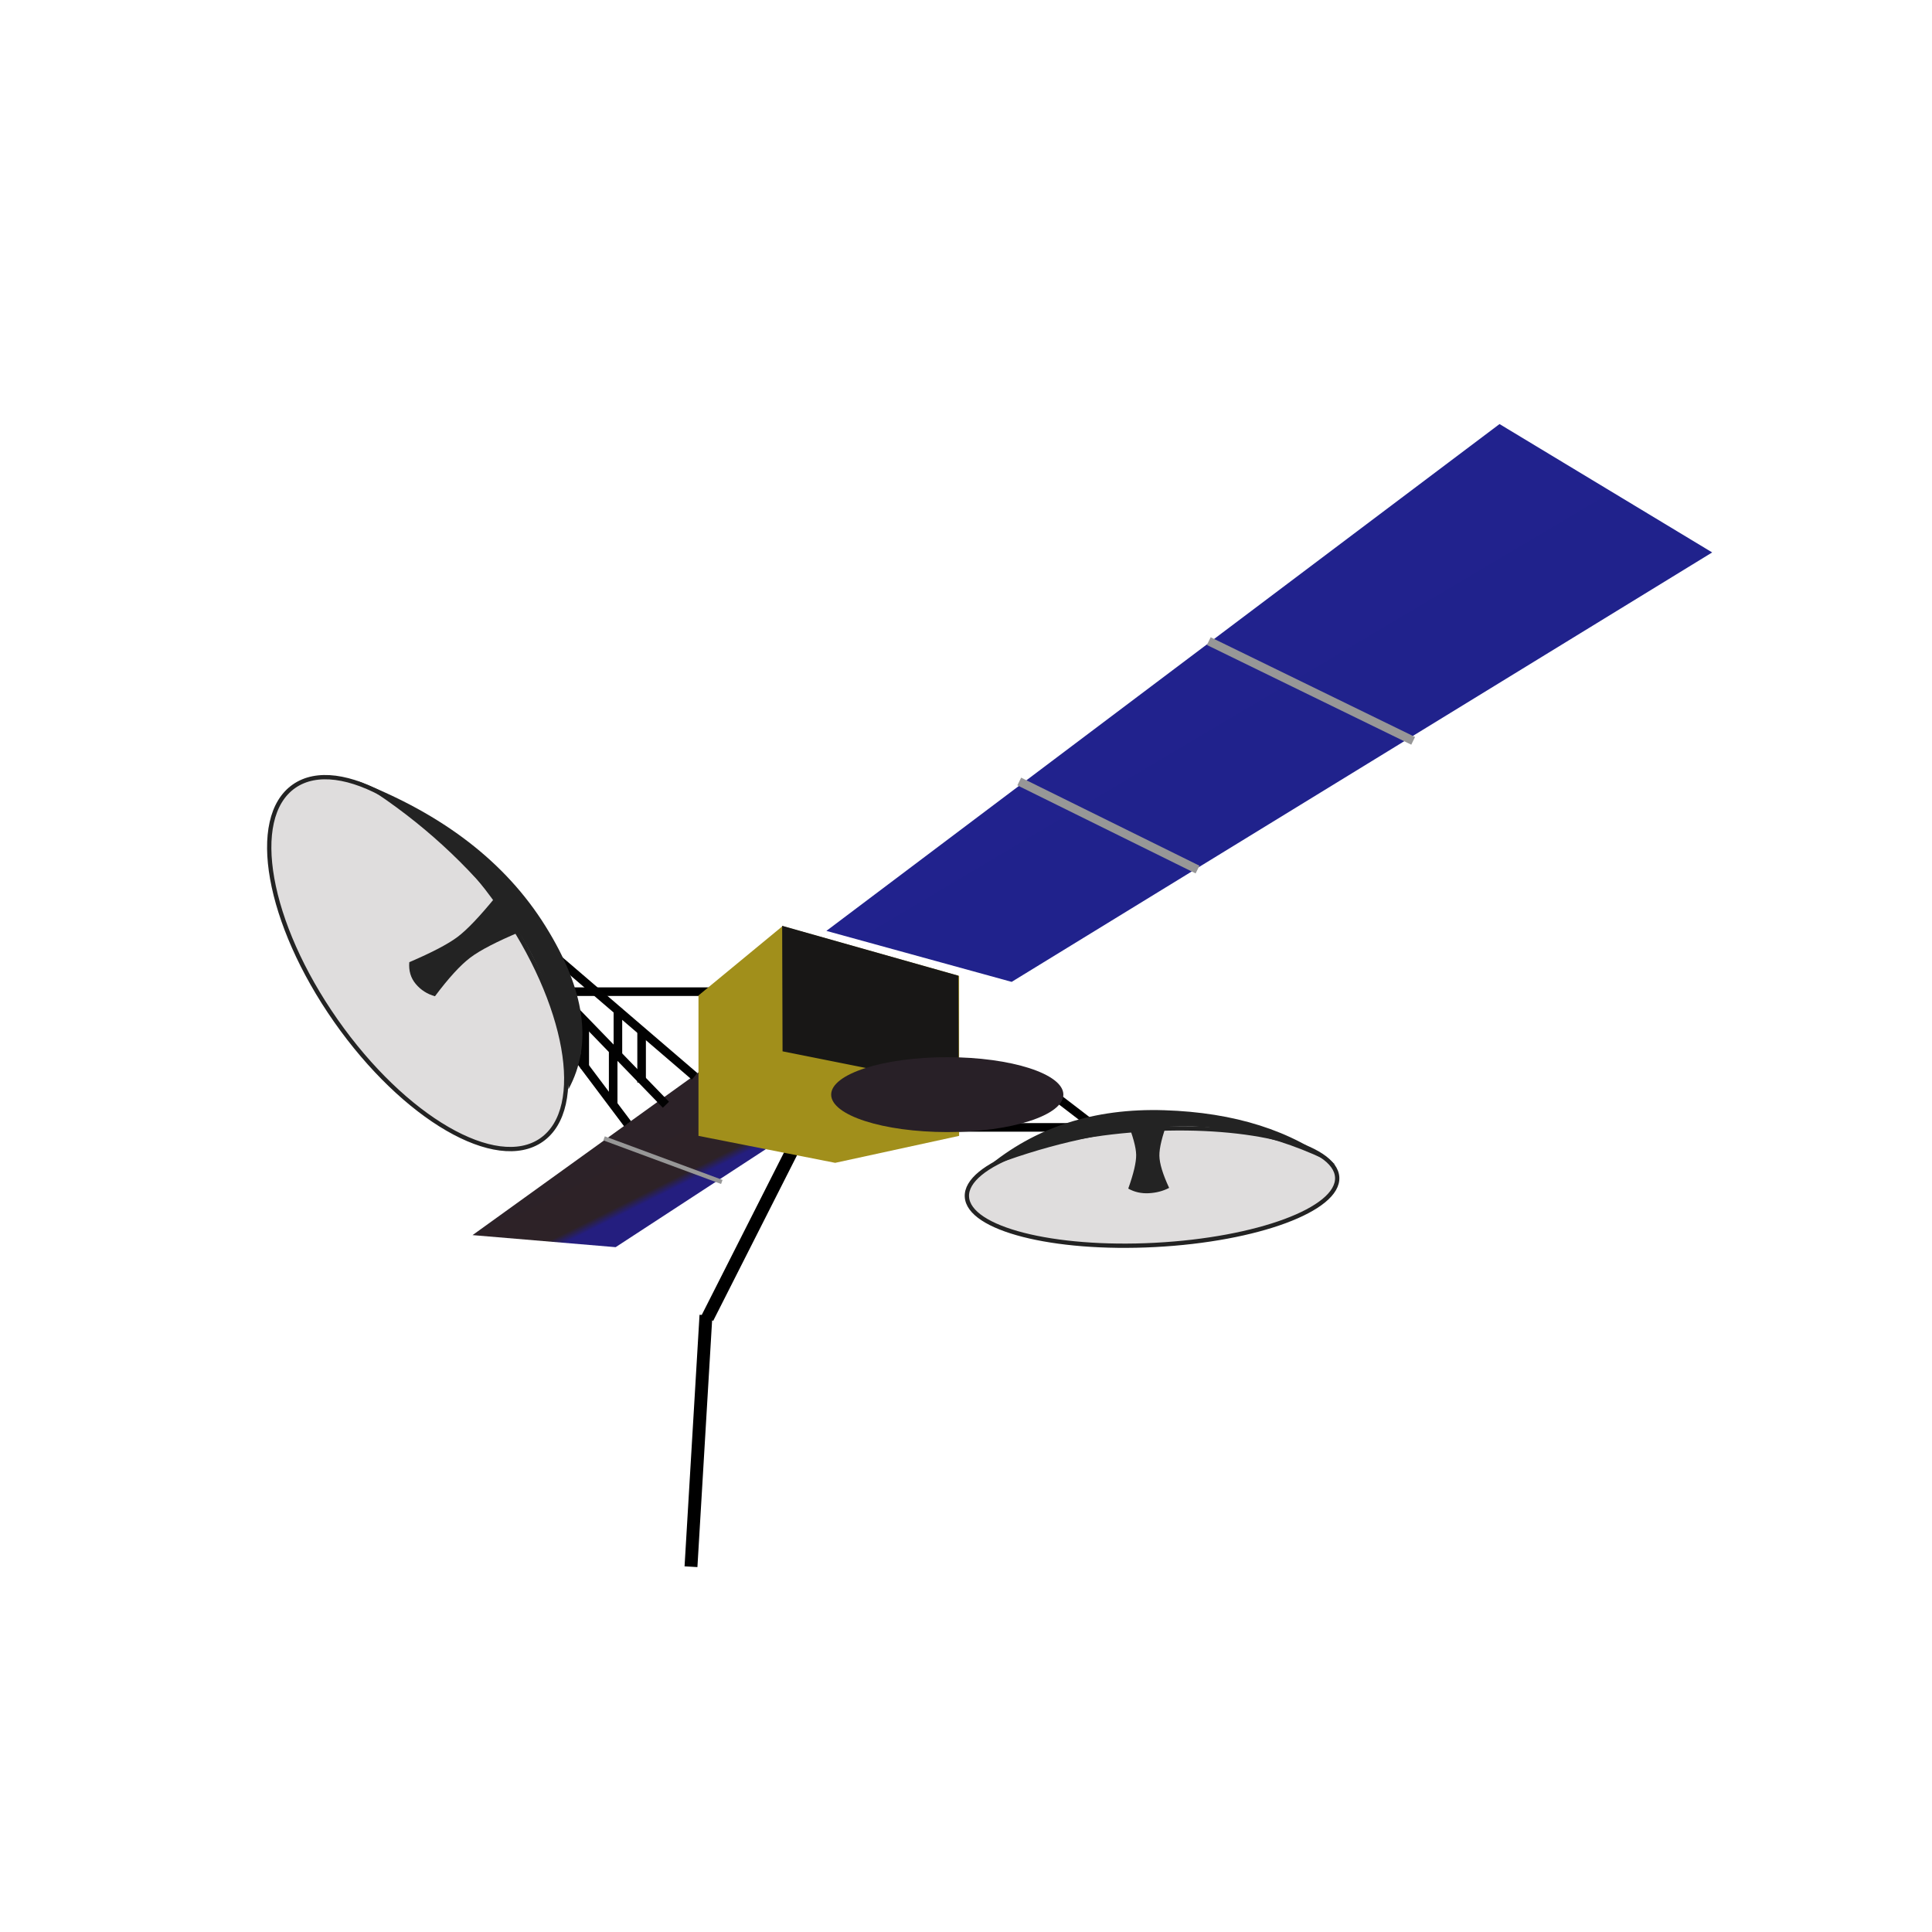 <?xml version="1.0" encoding="UTF-8" standalone="no"?>
<svg width="450px" height="450px" viewBox="0 0 450 450" version="1.1" xmlns="http://www.w3.org/2000/svg" xmlns:xlink="http://www.w3.org/1999/xlink">
    <!-- Generator: Sketch 45.1 (43504) - http://www.bohemiancoding.com/sketch -->
    <title>Group 40</title>
    <desc>Created with Sketch.</desc>
    <defs>
        <linearGradient x1="-26.053%" y1="0%" x2="156.334%" y2="82.128%" id="linearGradient-1">
            <stop stop-color="#21228D" offset="3.165%"></stop>
            <stop stop-color="#20228C" offset="70.793%"></stop>
            <stop stop-color="#241E23" offset="73.654%"></stop>
            <stop stop-color="#261F27" offset="100%"></stop>
        </linearGradient>
        <linearGradient x1="-110.548%" y1="3.761%" x2="80.284%" y2="102.398%" id="linearGradient-2">
            <stop stop-color="#231F7E" offset="0%"></stop>
            <stop stop-color="#241E7F" offset="67.546%"></stop>
            <stop stop-color="#2D2227" offset="70.987%"></stop>
            <stop stop-color="#2C2228" offset="100%"></stop>
        </linearGradient>
    </defs>
    <g id="Page-1" stroke="none" stroke-width="1" fill="none" fill-rule="evenodd">
        <g id="Group-37" transform="translate(49, 86)">
            <g id="Group-29" transform="translate(142.387, 0)">
                <polygon id="Rectangle-14" fill="url(#linearGradient-1)" transform="translate(104.254, 86.748) rotate(53) translate(-104.254, -86.748) " points="77.448 -0.601 131.136 -22.165 112.825 168.342 77.371 195.66"></polygon>
                <path d="M46.91,96.47 L86.646,116.092" id="Line-22" stroke="#979797" stroke-width="2" stroke-linecap="square"></path>
                <path d="M91.061,63.769 L136.868,86.115" id="Line-22" stroke="#979797" stroke-width="2" stroke-linecap="square"></path>
            </g>
            <g id="Group-30" transform="translate(60.708, 159.149)">
                <polygon id="Rectangle-15" fill="url(#linearGradient-2)" transform="translate(36.253, 31.28) rotate(233) translate(-36.253, -31.28) " points="26.568 20.767 48.87 -4.161 47.333 66.72 23.637 64.089"></polygon>
                <path d="M31.458,20.166 L57.948,29.977" id="Line-23" stroke="#979797" stroke-linecap="square"></path>
            </g>
            <g id="Group-31" transform="translate(111.481, 171.14)" stroke="#000000" stroke-width="3" stroke-linecap="square">
                <path d="M3.863,50.688 L0.552,106.281" id="Line-25"></path>
                <path d="M29.25,0.545 L4.967,48.508" id="Line-24"></path>
            </g>
            <g id="Group-35" transform="translate(78.368, 135.168)">
                <path d="M22.075,20.166 L22.075,29.977" id="Line-31" stroke="#020202" stroke-width="2" stroke-linecap="square"></path>
                <path d="M8.83,17.986 L8.83,26.707" id="Line-32" stroke="#020202" stroke-width="2" stroke-linecap="square"></path>
                <path d="M16.557,14.716 L16.557,24.526" id="Line-33" stroke="#020202" stroke-width="2" stroke-linecap="square"></path>
                <path d="M2.759,10.356 L27.042,35.427" id="Line-27" stroke="#020202" stroke-width="2" stroke-linecap="square"></path>
                <path d="" id="Path-10" stroke="#979797"></path>
                <path d="M5.519,9.811 L55.189,9.811" id="Line-26" stroke="#000000" stroke-width="2" stroke-linecap="square"></path>
                <path d="M0,0 L33.665,28.887" id="Line-28" stroke="#020202" stroke-width="2" stroke-linecap="square"></path>
                <path d="M5.519,22.891 L18.212,39.787" id="Line-29" stroke="#020202" stroke-width="2" stroke-linecap="square"></path>
                <path d="M15.453,24.526 L15.453,34.882" id="Line-30" stroke="#020202" stroke-width="2" stroke-linecap="square"></path>
            </g>
            <g id="Group-36" transform="translate(162.255, 168.96)" stroke="#000000" stroke-width="2" stroke-linecap="square">
                <path d="M0.552,7.63 L44.703,7.63" id="Line-34"></path>
                <path d="M44.703,8.175 L34.769,0.545" id="Line-35"></path>
            </g>
            <polygon id="Rectangle-16" fill="#A18F1B" points="113.689 145.865 133.264 129.717 174.396 141.311 174.396 178.567 145.528 184.848 113.689 178.567"></polygon>
            <polygon id="Rectangle-17" fill="#181716" transform="translate(153.399, 149.662) rotate(15) translate(-153.399, -149.662) " points="128.686 135.553 171.352 136.155 178.112 161.069 136.342 163.771"></polygon>
            <g id="Group-33" transform="translate(0, 83.935)">
                <g id="Group-32">
                    <ellipse id="Oval-12" stroke="#232323" fill-opacity="0.415" fill="#B2ADAD" transform="translate(48.301, 54.393) rotate(-35) translate(-48.301, -54.393) " cx="48.301" cy="54.393" rx="23.317" ry="50.277"></ellipse>
                    <path d="M34.157,11.93 C54.148,19.635 68.777,30.917 78.044,45.775 C87.311,60.634 89.098,73.302 83.406,83.778 C82.068,66.808 76.726,52.558 67.378,41.029 C58.031,29.499 46.957,19.8 34.157,11.93 Z" id="Path-9" fill="#232323"></path>
                </g>
                <path d="M53.623,39.553 C55.111,38.417 56.767,37.8 58.59,37.703 C60.413,37.607 62.069,38.223 63.557,39.553 C62.18,45.161 61.491,49.34 61.491,52.089 C61.491,54.838 62.18,59.016 63.557,64.625 L53.623,64.625 C55.111,58.795 55.855,54.443 55.855,51.567 C55.855,48.691 55.111,44.686 53.623,39.553 Z" id="Rectangle-18" fill="#232323" transform="translate(58.59, 51.159) rotate(233) translate(-58.59, -51.159) "></path>
            </g>
            <g id="Group-34" transform="translate(174.396, 148.248)">
                <ellipse id="Oval-12" stroke="#232323" fill-opacity="0.415" fill="#B2ADAD" transform="translate(44.937, 42.238) rotate(-93) translate(-44.937, -42.238) " cx="44.937" cy="42.238" rx="13.498" ry="43.183"></ellipse>
                <path d="M25.035,3.033 C39.062,7.559 50.193,16.904 58.427,31.071 C66.662,45.237 70.119,58.725 68.798,71.534 C67.39,56.134 62.533,42.938 54.226,31.946 C45.92,20.954 36.19,11.317 25.035,3.033 Z" id="Path-9" fill="#232323" transform="translate(47.053, 37.283) rotate(-58) translate(-47.053, -37.283) "></path>
                <path d="M39.269,27.999 C40.696,27.288 42.283,26.902 44.031,26.841 C45.78,26.781 47.367,27.167 48.794,27.999 C47.474,31.507 46.814,34.121 46.814,35.841 C46.814,37.561 47.474,40.175 48.794,43.683 L39.269,43.683 C40.696,40.036 41.409,37.314 41.409,35.514 C41.409,33.715 40.696,31.21 39.269,27.999 Z" id="Rectangle-18" fill="#232323" transform="translate(44.031, 35.259) rotate(179) translate(-44.031, -35.259) "></path>
            </g>
            <ellipse id="Oval-13" fill="#282027" cx="171.637" cy="168.96" rx="27.042" ry="8.72"></ellipse>
        </g>
    </g>
</svg>